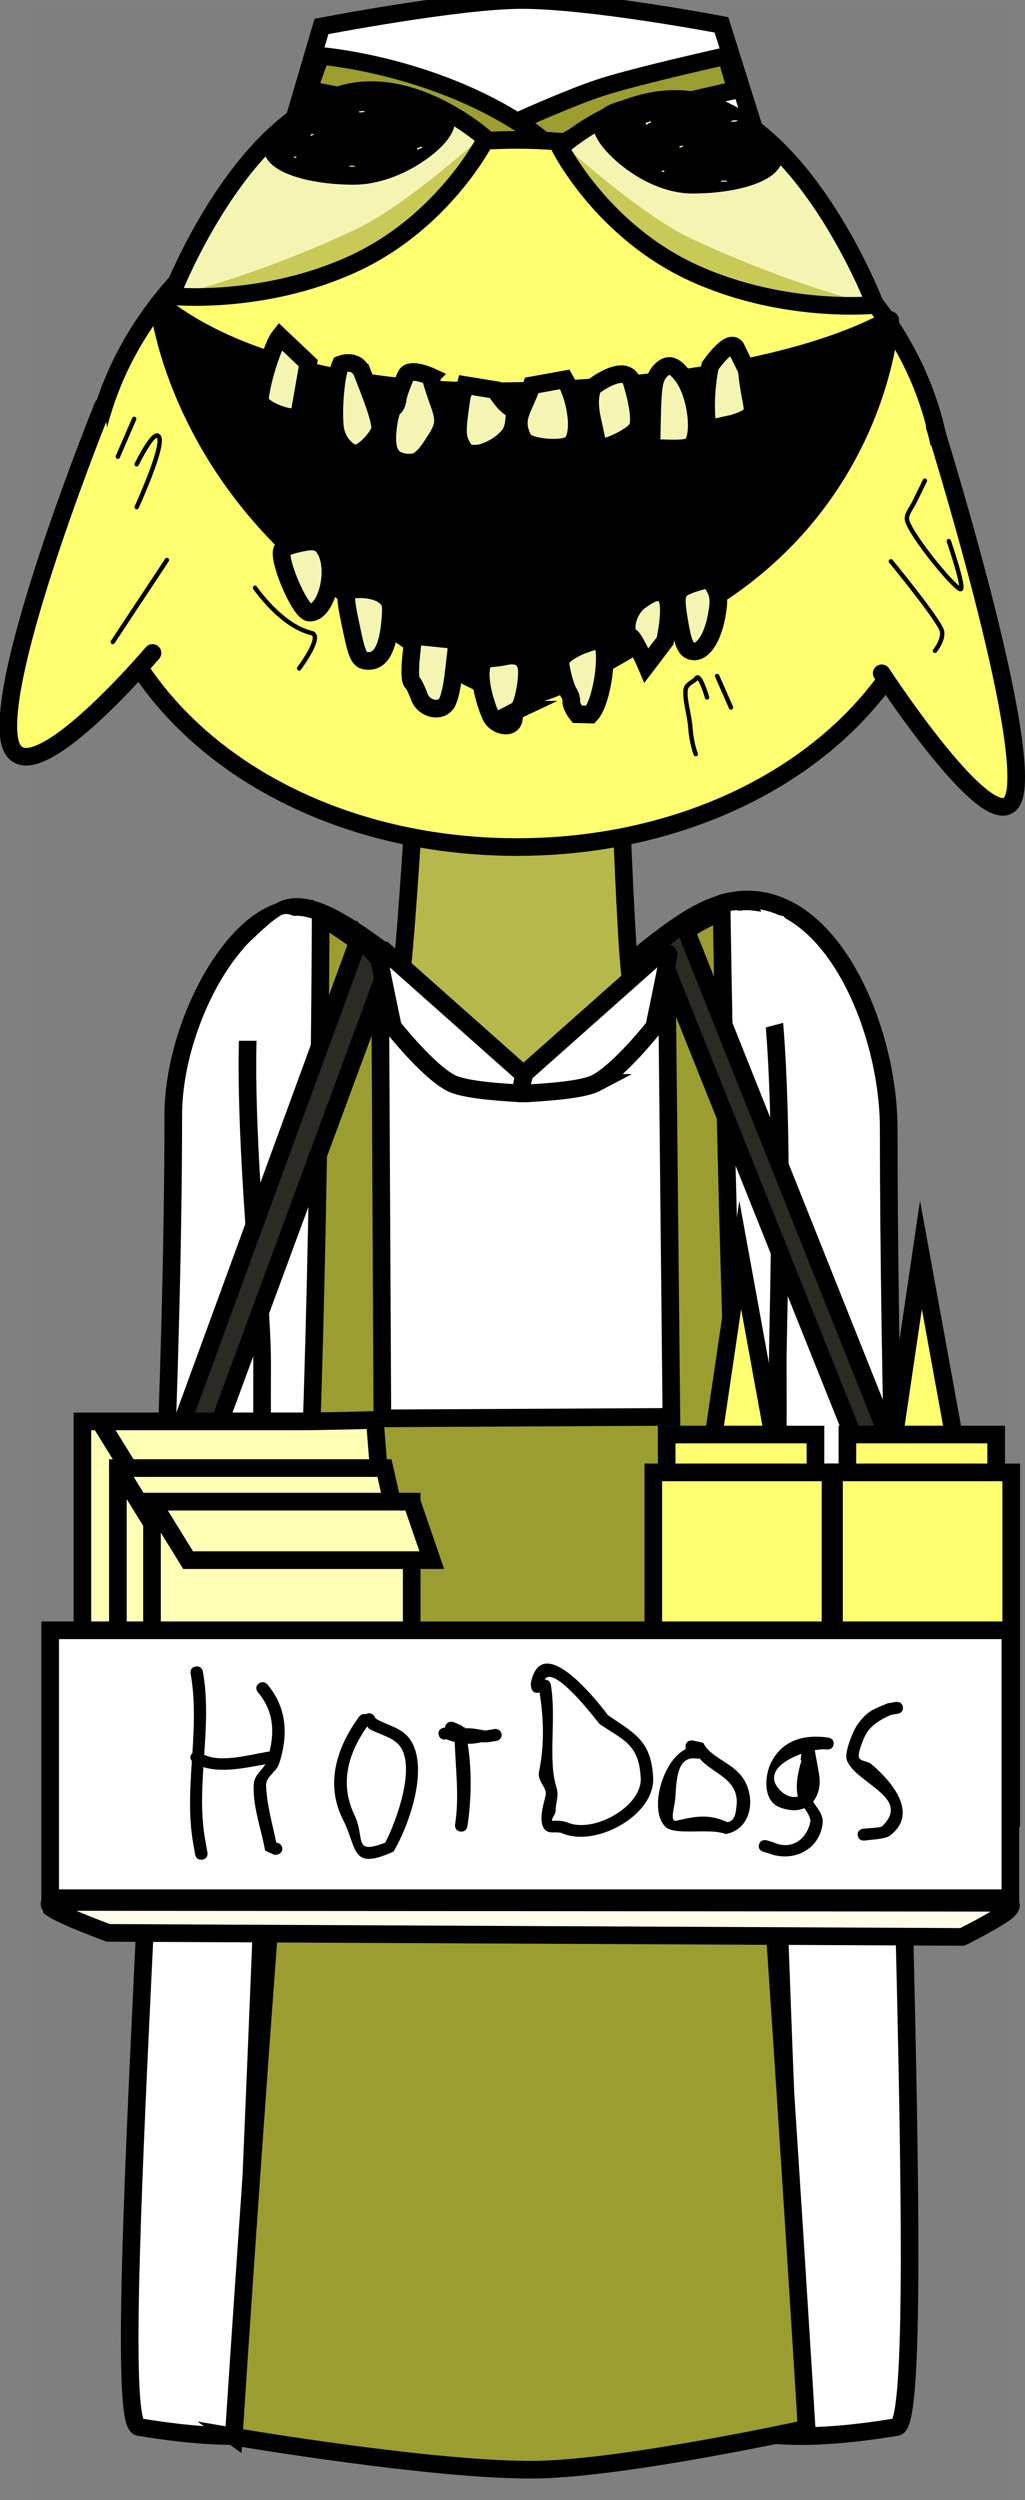 <svg viewBox="0,0,116.295,283.396" height="283.396" width="116.295" xmlns:xlink="http://www.w3.org/1999/xlink" xmlns="http://www.w3.org/2000/svg" version="1.1"><rect x="0" y="0" width="116.295" height="283.396" fill="#808080" stroke="none"/><g transform="translate(-261.005,-38.109)"><g style="mix-blend-mode: normal" stroke-dashoffset="0" stroke-dasharray="" stroke-miterlimit="10" stroke-linejoin="miter" fill-rule="nonzero" data-paper-data="{&quot;isPaintingLayer&quot;:true}"><path stroke-linecap="butt" stroke-width="2" stroke="none" fill="#000000" fill-opacity="0.01" d="M264.149,321.506v-283.011h111.701v283.011z"></path><path stroke-linecap="butt" stroke-width="2" stroke="#000000" fill="#ffffff" d="M303.178,303.197c0,12.078 -14.053,12.095 -26.426,10.024c-3.747,-0.627 3.911,-92.27 3.911,-148.667c0,-12.078 9.57,-27.631 17.064,-22.342c14.039,9.909 5.451,148.906 5.451,160.985z"></path><path stroke-linecap="butt" stroke-width="2" stroke="#000000" fill="#ffffff" d="M361.837,166.054c0,56.397 4.658,146.54 0.911,147.167c-12.374,2.071 -26.426,2.055 -26.426,-10.024c0,-12.078 -4.886,-159.539 6.701,-162.735c11.422,-3.151 18.814,13.513 18.814,25.592z"></path><path stroke-linecap="butt" stroke-width="2" stroke="#000000" fill="#ffffff" d="M348.496,230.806c0.927,27.985 3.055,81.828 3.055,81.828c0,0 -20.793,4.655 -31.395,4.799c-10.483,0.142 -31.861,-3.942 -31.861,-3.942c0,0 2.196,-50.273 3.259,-79.222l-0.679,-28.576c-0.182,-4.403 -0.13,-8.864 -0.13,-13.122c0,-10.577 -4.403,-43.502 1.099,-50.315c5.263,-6.517 20.255,12.845 28.153,12.845c6.188,0 17.006,-14.366 24.371,-14.806c6.787,-0.931 4.881,45.094 4.881,52.277l-0,-0c0,4.801 0.076,9.885 -0.192,14.859z"></path><path stroke-linecap="butt" stroke-width="2" stroke="#000000" fill="#b7b84b" d="M303.572,150.419c0,0 2.577,-1.091 2.953,-2.095c0.499,-1.332 2.509,-35.546 2.509,-35.546l21.926,2.5c0,0 1.015,32.529 1.675,34.013c0.357,0.803 4.652,1.857 4.652,1.857c0,0 -6.788,11.076 -16.585,10.813c-8.395,-0.225 -17.131,-11.542 -17.131,-11.542z"></path><path stroke-linecap="butt" stroke-width="2" stroke="none" fill="#ffffff" d="M344.969,155.336l-2.32,-13.596c0,0 1.982,-0.481 3.23,-0.454c1.184,0.026 4.078,0.691 4.078,0.691l5.36,10.656z"></path><path stroke-linecap="butt" stroke-width="2" stroke="none" fill="#ffffff" d="M285.56,156.086l3.071,-10.517c0,0 3.656,-3.737 4.615,-3.84c2.032,-0.218 3.105,3.011 3.105,3.011l-2.82,11.346z"></path><path stroke-linecap="butt" stroke-width="2" stroke="#000000" fill="#9b9d30" d="M287.525,314.316c0,0 2.301,-35.564 4.794,-67.586c0.744,-9.562 2.892,-20.49 3.416,-31.491c1.56,-32.753 1.653,-73.302 1.653,-73.302l6.735,4.587l0.266,52.364l32.791,-0.169l-0.548,-53.465c0,0 2.051,-1.57 3.168,-2.257c0.939,-0.578 3.092,-1.595 3.092,-1.595c0,0 0.525,39.219 1.994,71.32c0.501,10.939 2.526,22.731 3.188,32.242c2.214,31.785 4.453,68.44 4.453,68.44c0,0 -20.583,4.511 -30.682,4.653c-11.409,0.16 -34.321,-3.742 -34.321,-3.742z"></path><path stroke-linecap="butt" stroke-width="2" stroke="#000000" fill="#2b2b24" d="M268.316,235.82l33.487,-91.473l3.121,3.517l-36.305,98.284z"></path><path stroke-linecap="butt" stroke-width="2" stroke="#000000" fill="#2b2b24" d="M375.084,244.021l-39.6,-98.889l3.042,-2.348l36.558,91.517z"></path><g stroke-linecap="butt" stroke-width="2" stroke="#000000" fill="#ffffff"><path d="M305.586,154.511c0,0 -1.524,-7.2 -1.629,-8.185c-0.023,-0.217 0.717,-0.396 0.717,-0.396l15.567,13.821c0,0 0.896,2.381 -0.135,2.307c-1.675,-0.12 -6.336,-0.338 -7.958,-1.195c-2.664,-1.408 -6.563,-6.352 -6.563,-6.352z"></path><path d="M328.662,160.862c-1.622,0.857 -6.283,1.075 -7.958,1.195c-1.03,0.074 -0.135,-2.307 -0.135,-2.307l15.567,-13.821c0,0 0.74,0.18 0.717,0.396c-0.105,0.984 -1.629,8.185 -1.629,8.185c0,0 -3.898,4.944 -6.563,6.352z"></path></g><g stroke-linecap="butt" stroke-width="2" stroke="#000000" fill="#ffff70"><path d="M362.27,202.215l3.224,-21.852l3.983,21.852z"></path><path d="M374.029,200.722v6.535h-16.88v-6.535z"></path><path d="M355.631,244.222v-39.211h20.105v39.211z"></path></g><g stroke-linecap="butt" stroke-width="2" stroke="#000000" fill="#ffff70"><path d="M341.767,202.215l3.224,-21.852l3.983,21.852z"></path><path d="M353.526,200.722v6.535h-16.88v-6.535z"></path><path d="M335.128,244.222v-39.211h20.105v39.211z"></path></g><g stroke-linecap="butt" stroke-width="2" stroke="#000000" fill="#ffffb6"><g><path d="M270.354,237.598v-38.364h29.464v38.364z"></path><path d="M276.429,205.863l-4.101,-6.629c0,0 17.139,0 22.501,0c2.983,0 8.702,-0.166 8.702,-0.166l0.538,6.795z"></path></g><g><path d="M274.379,242.887v-38.364c0,0 24.717,0 28.1,0c0.836,0 1.364,0.526 1.364,1.362c0,3.97 0,37.002 0,37.002z"></path><path d="M278.479,211.152c0,0 -3.204,-5.179 -3.775,-6.103c-0.252,-0.407 0.413,-0.526 0.892,-0.526c3.289,0 29.028,0 29.028,0l1.497,6.629z"></path></g><g><path d="M278.251,246.695v-38.364h29.464v38.364z"></path><path d="M282.352,214.96l-4.101,-6.629h29.464l2.278,6.629z"></path></g></g><g stroke-linecap="butt" stroke-width="2"><g stroke="#000000"><path fill="#ffffff" d="M266.696,253.28v-30.369h108.947v30.369z"></path><path fill="#fdfde9" d="M266.902,254.437c0,0 -0.655,-0.731 0.025,-0.73c10.76,0.007 101.451,0.066 108.369,0.099c0.606,0.003 0.466,0.51 0.027,0.894c-1.099,0.961 -5.132,2.968 -5.132,2.968l-96.903,-0.457c0,0 -5.172,-1.901 -6.386,-2.774z"></path></g><g stroke="none" fill="#000000"><path d="M293.03,247.559c0.066,0.369 -0.192,0.72 -0.576,0.783c-0.05,0.008 -0.099,0.011 -0.148,0.009c-0.076,0.027 -0.13,0.036 -0.13,0.036l-1.093,-0.509c-0.444,-2.485 -1.357,-4.783 -1.301,-7.328c0.027,-1.216 0.853,-1.644 1.329,-2.446c-2.186,0.38 -4.883,0.998 -7.03,0.311c-0.179,2.825 -0.282,5.63 0.225,8.374l0.239,1.337c0,0 0.119,0.668 -0.576,0.783c-0.695,0.114 -0.815,-0.554 -0.815,-0.554l-0.239,-1.337c-0.532,-3.059 -0.345,-6.165 -0.142,-9.285c-0.137,-0.161 -0.284,-0.451 -0.021,-0.808c0.026,-0.035 0.053,-0.067 0.08,-0.095c0.191,-3.009 0.333,-6.029 -0.203,-9.032c0,0 -0.119,-0.668 0.576,-0.783c0.695,-0.114 0.815,0.554 0.815,0.554c0.56,3.131 0.365,6.3 0.154,9.453c1.922,0.922 5.101,0.006 7.06,-0.316l0.278,-0.046c0,0 0.031,-0.005 0.081,-0.007c0.594,-2.52 0.373,-4.696 -1.341,-6.746c0,0 -0.442,-0.529 0.108,-0.953c0.55,-0.424 0.992,0.104 0.992,0.104c2.201,2.633 2.384,5.698 1.318,8.989c-0.3,0.926 -1.52,1.443 -1.475,2.491c0.097,2.252 0.716,4.271 1.156,6.456c0.332,0.006 0.623,0.238 0.681,0.564z"></path><path d="M302.661,233.815c-2.201,3.119 -3.127,6.511 -1.438,10.044c1.261,2.638 -0.238,4.541 3.482,3.129c1.189,-2.222 3.676,-8.832 1.507,-11.142c-0.834,-0.888 -2.304,-1.161 -3.335,-1.778zM302.501,232.43c0.323,-0.205 0.594,-0.108 0.762,0.006c0.122,0.077 0.219,0.189 0.274,0.325l0.09,0.157c1.14,0.693 2.74,0.991 3.643,2.03c2.676,3.079 0.135,10.134 -1.612,13.041c-4.886,2.219 -4.062,-0.324 -5.737,-3.614c-2.038,-4.003 -0.74,-8.165 1.826,-11.672c0,0 0.303,-0.411 0.755,-0.274z"></path><path d="M310.772,234.735c-0.119,-0.668 0.576,-0.783 0.576,-0.783l0.153,0c-0.002,-0.326 0.241,-0.615 0.586,-0.672c0.146,-0.024 0.289,-0.003 0.414,0.053l0.921,0.394l-0.022,0.049l0.384,0.189l-0.034,0.064c0.757,-0.071 1.472,0.111 2.324,0.248l1.027,-0.169c0.384,-0.063 0.749,0.185 0.815,0.554c0.066,0.369 -0.192,0.72 -0.576,0.783l-1.112,0.183l-0.026,-0.148l-0.086,0.157c-0.14,-0.019 -0.272,-0.038 -0.399,-0.055c-0.543,0.136 -1.088,0.201 -1.646,0.189c0.487,3.057 0.414,6.515 -0.04,9.381c0,0 -0.106,0.67 -0.804,0.567c-0.697,-0.103 -0.591,-0.773 -0.591,-0.773c0.496,-3.119 0.059,-6.248 -0.038,-9.377c-0.367,-0.092 -0.743,-0.215 -1.13,-0.371l0.121,0.092c0,0 -0.695,0.114 -0.815,-0.554z"></path><path d="M322.797,228.5c0.594,-0.027 0.7,0.567 0.7,0.567c0.657,3.737 -0.346,8.557 0.637,11.621c0.329,1.025 -0.097,1.731 -0.088,2.712c0.003,0.379 -0.684,1.105 -0.29,1.102c0.552,-0.003 1.133,-0.009 1.643,0.195c2.906,1.266 8.461,-1.794 8.301,-5.03c-0.192,-3.877 -1.968,-4.281 -4.694,-6.148c-0.624,-0.805 -5.2,-6.74 -6.21,-5.018zM322.221,229.955c-0.041,0.013 -0.085,0.023 -0.133,0.031c-0.695,0.114 -0.815,-0.554 -0.815,-0.554l-0.05,-0.485c1.182,-6.055 7.368,1.735 8.772,3.604c3.031,2.04 4.923,2.923 5.116,7.104c0.195,4.206 -6.469,7.888 -10.284,6.28c-0.573,-0.27 -1.403,0.076 -1.885,-0.327c-1.002,-0.836 -0.23,-3.076 -0.032,-3.984c0.2,-0.921 -0.979,-1.545 -0.744,-2.694c0.591,-2.89 0.561,-5.855 0.054,-8.976z"></path><path d="M340.384,237.438c-0.163,0.037 -0.302,0.016 -0.302,0.016c-2.639,-0.421 -2.26,3.365 -2.516,4.978c-0.109,0.683 -0.54,2.227 0.159,2.069c2.064,-0.467 3.652,-0.842 5.796,0.16c0.917,-0.094 0.982,-1.221 1.054,-1.909c0.315,-3.023 -2.761,-3.58 -4.191,-5.314zM338.833,236.361c-0.046,-0.102 -0.067,-0.23 -0.041,-0.391c0.106,-0.67 0.804,-0.567 0.804,-0.567l1.204,0.263c0.692,1.51 2.907,2.145 4.153,3.552c1.919,2.168 1.534,6.218 -1.606,6.789c-1.824,-0.729 -5.77,0.227 -6.845,-0.824c-1.907,-1.862 -0.354,-7.518 2.331,-8.822z"></path><path d="M363.444,231.587c0.119,0.668 -0.576,0.783 -0.576,0.783l-0.75,0.118c-1.014,0.429 -2.037,1.025 -2.677,1.895c-0.396,0.524 -1.135,2.424 -0.991,2.911c0.148,0.501 1.007,0.429 1.411,0.776c2.428,2.081 5.405,5.641 2.096,8.13c-0.525,0.395 -2.139,0.433 -2.816,0.544c0,0 -0.695,0.114 -0.815,-0.554c-0.119,-0.668 0.576,-0.783 0.576,-0.783c0.308,-0.051 2.006,-0.101 2.189,-0.278c3.384,-3.283 -2.971,-4.84 -4,-7.476c-0.333,-0.853 0.699,-3.36 1.199,-4.054c1.145,-1.556 1.672,-1.67 3.422,-2.41l0.918,-0.156c0,0 0.695,-0.114 0.815,0.554z"></path><path d="M347.13,247.172c0.204,-0.649 0.879,-0.452 0.879,-0.452l0.686,0.205c2.11,0.995 3.824,-0.335 4.24,-2.25c0.099,-0.454 -0.275,-1.044 -0.663,-1.604c-0.737,0.319 -1.687,0.334 -2.808,-0.095c-1.887,-0.723 -1.709,-3.469 -1.05,-4.9c1.243,-2.699 3.793,-3.41 6.579,-2.999c0,0 0.697,0.103 0.591,0.773c-0.106,0.67 -0.804,0.567 -0.804,0.567c-0.311,-0.046 -0.785,-0.013 -1.332,0.089c0.127,0.713 0.355,1.988 0.483,2.701c0.213,1.222 -0.041,2.359 -0.675,3.124c0.478,0.789 1.21,1.459 1.08,2.514c-0.366,2.973 -3.386,4.45 -6.212,3.32l-0.522,-0.147c0,0 -0.675,-0.197 -0.471,-0.846zM351.522,241.758c-0.273,-1.263 -0.002,-2.752 0.425,-4.103l-0.109,-0.013l0.092,-0.725c-2.036,0.721 -4.035,2.134 -2.634,3.887c0.666,0.833 1.542,1.139 2.226,0.954z"></path></g></g><g><g stroke-linecap="butt" stroke-width="2" stroke="#000000"><path fill="#ffffff" d="M289.641,67.716l7.837,-26.608c0,0 15.418,-2.97 22.6,-2.999c7.879,-0.032 22.78,2.816 22.78,2.816l8.201,26.062c0,0 -19.725,2.801 -30.065,2.923c-10.129,0.12 -31.354,-2.194 -31.354,-2.194z"></path><path fill="#9b9d30" d="M289.855,67.68l1.139,-3.873c0,0 19.65,2.2 29.612,2.161c9.698,-0.037 29.391,-2.389 29.391,-2.389l1.139,3.417c0,0 -20.752,3.645 -30.982,3.645c-10.041,0 -30.299,-2.962 -30.299,-2.962z"></path><path fill="#9b9d30" d="M319.477,51.977c0,0 6.267,-2.87 10.025,-4.052c4.175,-1.313 13.905,-3.476 13.905,-3.476l1.116,3.85c0,0 -11.034,2.425 -14.993,3.759c-2.97,1.001 -6.658,3.54 -6.658,3.54z"></path><path fill="#9b9d30" d="M324.938,65.185c0,0 0.246,-4.64 -6.51,-8.996c-9.149,-5.899 -22.422,-7.873 -22.422,-7.873l1.367,-3.873c0,0 12.621,0.998 23.162,8.009c7.964,5.297 8.96,12.733 8.96,12.733z"></path></g><g stroke-width="2" stroke="#000000" fill="#ffff70"><path stroke-linecap="butt" d="M368.161,94.923c0,22.621 -21.724,39.205 -48.521,39.205c-26.797,0 -48.521,-16.584 -48.521,-39.205c0,-22.621 21.724,-40.959 48.521,-40.959c26.797,0 48.521,18.338 48.521,40.959z"></path><path stroke-linecap="round" d="M278.306,112.127c0,0 -15.343,18.097 -16.301,9.395c-0.958,-8.702 10.68,-37.374 10.68,-37.374"></path><path stroke-linecap="round" d="M367.063,86.481c0,0 10.132,32.339 9.174,41.041c-0.958,8.702 -15.194,-13.091 -15.194,-13.091"></path></g><path stroke-linecap="butt" stroke-width="2" stroke="#000000" fill="#000000" d="M341.056,106.452c-4.204,2.538 -16.391,10.516 -20.53,10.516c-5.614,0 -17.577,-9.296 -22.801,-13.485c-16.851,-13.513 -18.727,-30.492 -18.727,-30.944c0,-0.592 10.143,10.92 42.111,9.852c31.712,-1.059 40.905,-8.577 40.905,-7.984c0,0 -1.065,20.038 -20.958,32.046z"></path><g stroke-linecap="butt" stroke-width="2" stroke="#000000" fill="#f5f5b3"><path d="M345.425,79.414c0.154,0.016 0.3,0.498 0.358,1.088c0.053,0.629 0.241,1.856 0.422,2.77c0.311,1.551 0.253,1.74 -0.457,2.214c-0.455,0.266 -1.347,0.605 -2.022,0.731c-0.637,0.131 -1.474,0.319 -1.836,0.438c-0.559,0.138 -0.686,-0.147 -0.743,-1.517c-0.097,-1.885 0.084,-3.916 0.429,-5.547c0,0 2.479,-3.588 3.041,-1.817z"></path><path d="M295.982,79.279l-1.094,6.233l-1.192,-0.159c-0.652,-0.105 -1.666,-0.48 -2.252,-0.85c-0.844,-0.514 -1.041,-0.884 -0.874,-1.764c0.341,-2.225 1.509,-5.692 2.177,-6.521z"></path><path d="M302.116,80.374c1.367,3.45 2.262,5.867 1.953,6.615c-0.549,1.191 -2.054,2.598 -2.749,2.528c-1.076,-0.147 -2.147,-1.502 -2.312,-2.961c-0.218,-2.087 0.086,-5.875 0.642,-7.143c0,0 1.78,-0.745 2.465,0.961z"></path><path d="M338.534,80.836c1.468,2.057 2.035,6.478 0.97,7.773c-0.182,0.254 -1.285,0.377 -2.45,0.337l-2.137,-0.06l0.076,-3.85c0.087,-3.186 0.246,-3.988 0.787,-4.713c0.931,-1.114 1.694,-0.959 2.754,0.511z"></path><path d="M333.361,86.567c-0.375,1.014 -4.419,2.866 -4.534,2.075c-0.05,-0.278 -0.311,-1.551 -0.607,-2.867c-0.358,-1.593 -0.348,-2.823 0.056,-3.792c0,0 3.189,-2.505 4.28,-0.953c0,0 1.347,4.032 0.805,5.536z"></path><path d="M309.894,80.799c-0.027,0.27 0.331,1.358 0.723,2.489c0.92,2.47 0.904,3.013 -0.34,4.914c-1.294,2.013 -1.884,2.459 -3.157,2.331c-1.774,-0.179 -2.371,-1.213 -2.115,-3.759c0.124,-1.234 0.43,-2.333 0.635,-2.43c0.243,-0.092 0.448,-0.578 0.495,-1.041c0.047,-0.463 0.476,-1.627 0.928,-2.634c0.448,-0.968 2.831,0.13 2.831,0.13z"></path><path d="M317.178,82.312c2.025,3.176 2.334,1.394 2.178,3.275c-0.14,1.389 -0.38,1.832 -1.526,2.768c-0.76,0.586 -1.945,1.129 -2.651,1.174c-1.096,0.045 -1.392,-0.101 -1.847,-1.004c-0.489,-0.945 -0.488,-1.725 0.004,-5.065c0.161,-1.045 0.313,-0.85 0.513,-1.69z"></path><path d="M325.089,81.116c1.413,2.449 1.896,6.532 0.59,7.395c-1.042,0.674 -4.783,0.297 -5.246,-0.529c-1.369,-2.415 0.064,-3.544 0.904,-6.19z"></path><path d="M342.116,104.75c0.458,0.864 0.508,1.532 0.175,3.291c-0.48,2.445 -1.535,4.014 -2.615,3.905c-0.887,-0.089 -1.203,-0.823 -1.702,-3.99c-0.418,-2.809 -0.229,-3.14 2.183,-3.871c1.323,-0.373 1.401,-0.365 1.959,0.665z"></path><path d="M298.059,100.693c1.151,2.493 -0.164,7.036 -1.977,6.853c-1.119,-0.113 -3.817,-6.58 -2.972,-7.235c0.127,-0.104 0.818,-0.385 1.536,-0.546c2.118,-0.527 2.801,-0.341 3.413,0.929z"></path><path d="M334.344,113.548c-0.346,-0.814 -1.394,-3.071 -1.729,-3.221c-0.999,-0.529 -0.437,-3.005 0.914,-4.038c0.633,-0.482 1.42,-0.948 1.737,-0.994c1.674,-0.377 2.016,1.255 1.203,5.459z"></path><path d="M328.972,110.673c1.284,0.013 0.519,6.832 -0.967,8.435l-1.516,-0.036c-0.416,-0.51 -0.701,-1.162 -0.67,-1.47c0.027,-0.27 -0.088,-0.671 -0.258,-0.922c-0.173,-0.212 -0.508,-1.142 -0.727,-2.06c-0.354,-1.516 -0.326,-1.786 0.31,-2.306c0.386,-0.351 1.335,-0.878 2.103,-1.152c0.768,-0.273 1.532,-0.508 1.725,-0.488z"></path><path d="M304.703,105.72c0.682,0.575 0.755,1.011 0.549,3.056c-0.284,2.816 -1.049,4.219 -2.337,4.245c-1.096,0.045 -1.331,-0.329 -1.991,-3.435c-0.849,-3.943 -0.833,-4.487 -0.081,-4.606c1.505,-0.238 3.109,0.08 3.861,0.74z"></path><path d="M319.759,118.558c-0.205,0.096 -0.405,0.544 -0.452,1.006c-0.129,1.277 -2.09,0.873 -2.615,-0.299c-0.706,-1.577 -1.259,-3.791 -1.123,-5.143c0.105,-1.041 0.287,-1.296 1.232,-1.395c0.59,-0.057 1.261,-0.146 1.462,-0.203c1.316,-0.296 2.195,0.035 2.46,1.105c0.265,1.071 -0.347,4.602 -0.965,4.929z"></path><path d="M307.887,110.184l2.507,0.253l2.507,0.253l-0.338,2.966c-0.225,1.982 -0.41,3.076 -0.761,3.928c-0.577,1.403 -2.697,0.956 -3.211,-0.471c-0.273,-0.768 -0.662,-1.547 -0.843,-1.683c-0.22,-0.139 -0.25,-1.389 -0.11,-2.777z"></path></g><path stroke-linecap="butt" stroke-width="0" stroke="none" fill="#f5f5b3" d="M316.145,53.17c0,0 -4.722,10.118 -15.125,14.875c-10.299,4.709 -20.625,3.625 -20.625,3.625c0,0 7.384,-19.375 19.375,-22.875c8.151,-2.379 16.375,4.375 16.375,4.375z"></path><path stroke-linecap="butt" stroke-width="0" stroke="none" fill="#c9c958" d="M316.145,53.17c0,0 -4.722,10.118 -15.125,14.875c-10.299,4.709 -20.625,3.625 -20.625,3.625c0,0 8.799,-1.87 20.892,-7.523c5.926,-2.77 14.858,-10.977 14.858,-10.977z"></path><path stroke-linecap="butt" stroke-width="2" stroke="#000000" fill="none" d="M316.145,53.837c0,0 -4.722,9.452 -15.125,14.208c-10.299,4.709 -20.625,3.625 -20.625,3.625c0,0 7.384,-19.375 19.375,-22.875c8.151,-2.379 16.375,5.042 16.375,5.042z"></path><path stroke-linecap="butt" stroke-width="2" stroke="#000000" fill="#000000" d="M311.574,52.046c0,1.749 -5.308,6 -10.417,6c-5.109,0 -9.25,-1.418 -9.25,-3.167c0,-1.749 5.475,-6 10.583,-6c5.109,0 9.083,1.418 9.083,3.167z"></path><g stroke-linecap="butt" stroke-width="2" stroke="none" fill="#f5f5b3"><path d="M296.345,53.496c-0.117,0.007 -0.132,-0.047 -0.132,-0.047l-0.004,-0.014c0.005,-0.069 0.198,-0.143 0.346,-0.132c0,0 0.112,0.017 0.074,0.069c-0.037,0.052 -0.149,0.034 -0.149,0.034c-0.013,-0.005 -0.047,0.008 -0.038,0.015l0.004,0.014c0,0 0.016,0.054 -0.101,0.061z"></path><path d="M300.746,57.014c0,0 -0.118,0 -0.118,-0.054c0,-0.054 0.118,-0.054 0.118,-0.054c0.063,0 0.125,0 0.188,0h0.235c0.065,0 0.118,0.024 0.118,0.054c0,0.03 -0.053,0.054 -0.118,0.054c-0.063,0 -0.361,0 -0.423,0z"></path><path d="M308.515,54.828c0.032,0 0.055,0.004 0.072,0.01c0.044,-0.019 0.081,-0.042 0.106,-0.067c0,0 0.053,-0.049 0.158,-0.024c0.105,0.024 0.053,0.073 0.053,0.073c-0.067,0.058 -0.169,0.112 -0.295,0.142l-0.08,0.074c-0.019,0.018 -0.059,0.031 -0.106,0.031c-0.065,0 -0.118,-0.024 -0.118,-0.054c0,-0.009 0.005,-0.018 0.013,-0.025l0.093,-0.086l-0.012,-0.019c0,0 0,-0.054 0.118,-0.054z"></path><path d="M294.602,55.952l-0.072,0.083c-0.055,-0.026 -0.111,-0.051 -0.166,-0.077c0,0 -0.083,-0.038 0,-0.077c0.049,-0.023 0.098,-0.019 0.13,-0.011c0,-0 0,-0 0,-0c0.108,-0.022 0.155,0.028 0.155,0.028l-0.024,0.027c0.024,0.011 0.047,0.022 0.071,0.033z"></path><path d="M302.209,50.8c-0.015,0.045 -0.119,0.044 -0.119,0.044l-0.265,-0.003c-0.064,-0.001 -0.115,-0.025 -0.115,-0.054c0,-0.023 0.032,-0.043 0.076,-0.051l0.216,-0.04l0.003,0.003l0.019,-0.006c0.086,-0 0.172,-0.001 0.257,-0.001c0,0 0.118,0 0.118,0.054c0,0.054 -0.118,0.054 -0.118,0.054c-0.024,-0 -0.048,-0 -0.072,-0z"></path></g><path stroke-linecap="butt" stroke-width="0" stroke="none" fill="#f5f5b3" d="M340.936,49.795c11.991,3.5 19.375,22.875 19.375,22.875c0,0 -10.326,1.084 -20.625,-3.625c-10.403,-4.757 -15.125,-14.875 -15.125,-14.875c0,0 8.224,-6.754 16.375,-4.375z"></path><path stroke-linecap="butt" stroke-width="0" stroke="none" fill="#c9c958" d="M339.419,65.147c12.093,5.653 20.892,7.523 20.892,7.523c0,0 -10.326,1.084 -20.625,-3.625c-10.403,-4.757 -15.125,-14.875 -15.125,-14.875c0,0 8.932,8.206 14.858,10.977z"></path><path stroke-linecap="butt" stroke-width="2" stroke="#000000" fill="none" d="M340.936,49.795c11.991,3.5 19.375,22.875 19.375,22.875c0,0 -10.326,1.084 -20.625,-3.625c-10.403,-4.757 -15.125,-14.208 -15.125,-14.208c0,0 8.224,-7.421 16.375,-5.042z"></path><path stroke-linecap="butt" stroke-width="2" stroke="#000000" fill="#000000" d="M338.216,49.879c5.109,0 10.583,4.251 10.583,6c0,1.749 -4.141,3.167 -9.25,3.167c-5.109,0 -10.25,-4.918 -10.25,-6.667c0,-1.749 3.808,-2.5 8.917,-2.5z"></path><g stroke-linecap="butt" stroke-width="2" stroke="none" fill="#f5f5b3"><path d="M338.213,54.833c-0.125,0.008 -0.141,-0.051 -0.141,-0.051l-0.004,-0.015c0.005,-0.076 0.212,-0.157 0.37,-0.145c0,0 0.119,0.019 0.08,0.076c-0.04,0.057 -0.159,0.038 -0.159,0.038c-0.013,-0.005 -0.05,0.009 -0.041,0.016l0.004,0.015c0,0 0.017,0.059 -0.108,0.067z"></path><path d="M342.916,58.707c0,0 -0.126,0 -0.126,-0.06c0,-0.06 0.126,-0.06 0.126,-0.06c0.067,0 0.134,0 0.201,0h0.251c0.069,0 0.126,0.027 0.126,0.06c0,0.033 -0.056,0.06 -0.126,0.06c-0.067,0 -0.385,0 -0.452,0z"></path><path d="M334.451,51.962c0.034,0 0.058,0.004 0.076,0.011c0.047,-0.021 0.087,-0.046 0.113,-0.073c0,0 0.056,-0.054 0.169,-0.027c0.112,0.027 0.056,0.08 0.056,0.08c-0.071,0.064 -0.181,0.123 -0.316,0.157l-0.085,0.081c-0.02,0.02 -0.063,0.034 -0.114,0.034c-0.069,0 -0.126,-0.027 -0.126,-0.06c0,-0.01 0.005,-0.02 0.014,-0.028l0.099,-0.095l-0.013,-0.021c0,0 0,-0.06 0.126,-0.06z"></path><path d="M336.352,57.537l-0.077,0.091c-0.059,-0.028 -0.118,-0.056 -0.178,-0.085c0,0 -0.089,-0.042 0,-0.085c0.053,-0.025 0.105,-0.02 0.139,-0.013c0,-0 0,-0 0,-0c0.115,-0.024 0.165,0.031 0.165,0.031l-0.025,0.03c0.025,0.012 0.051,0.024 0.076,0.036z"></path><path d="M344.479,51.863c-0.016,0.05 -0.127,0.048 -0.127,0.048l-0.283,-0.003c-0.068,-0.001 -0.123,-0.027 -0.123,-0.06c0,-0.026 0.034,-0.048 0.082,-0.056l0.231,-0.044l0.003,0.004l0.02,-0.007c0.092,-0 0.183,-0.001 0.275,-0.001c0,0 0.126,0 0.126,0.06c0,0.06 -0.126,0.06 -0.126,0.06c-0.026,-0 -0.052,-0 -0.077,-0z"></path></g><path stroke-linecap="round" stroke-width="0.5" stroke="#000000" fill="none" d="M276.228,85.594l-1.857,4.286"></path><path stroke-linecap="round" stroke-width="0.5" stroke="#000000" fill="none" d="M276.514,90.737c0,0 2.12,-4.355 2.571,-3c0.429,1.285 -2.571,7.857 -2.571,7.857"></path><path stroke-linecap="round" stroke-width="0.5" stroke="#000000" fill="none" d="M279.943,101.594l-6.143,9.286"></path><path stroke-linecap="round" stroke-width="0.5" stroke="#000000" fill="none" d="M289.943,104.737c0,0 2.93,4.312 6.42,5.134c1.351,0.318 -1.419,4.008 -1.419,4.008"></path><path stroke-linecap="round" stroke-width="0.5" stroke="#000000" fill="none" d="M362.085,101.737c0,0 4.792,5.81 5.699,7.651c0.498,1.011 -0.699,2.492 -0.699,2.492"></path><path stroke-linecap="round" stroke-width="0.5" stroke="#000000" fill="none" d="M368.657,99.451c0,0 1.976,5.752 1.272,5.431c-0.91,-0.416 -5.386,-5.864 -5.987,-7.716c-0.224,-0.69 0.425,-1.358 0.79,-2.103c0.615,-1.255 1.21,-2.469 1.21,-2.469"></path><path stroke-linecap="round" stroke-width="0.5" stroke="#000000" fill="none" d="M339.943,123.594c0,0 -0.49,-1.22 -0.608,-2.998c-0.097,-1.451 -0.708,-3.225 -0.533,-4.365c0.094,-0.611 1.057,-0.947 1.174,-1.193c0.391,-0.817 1.252,2.127 1.252,2.127"></path><path stroke-linecap="round" stroke-width="0.5" stroke="#000000" fill="none" d="M342.371,114.737l1.571,3.571"></path></g></g></g></svg><!--rotationCenter:58.9950300000001:141.89092-->